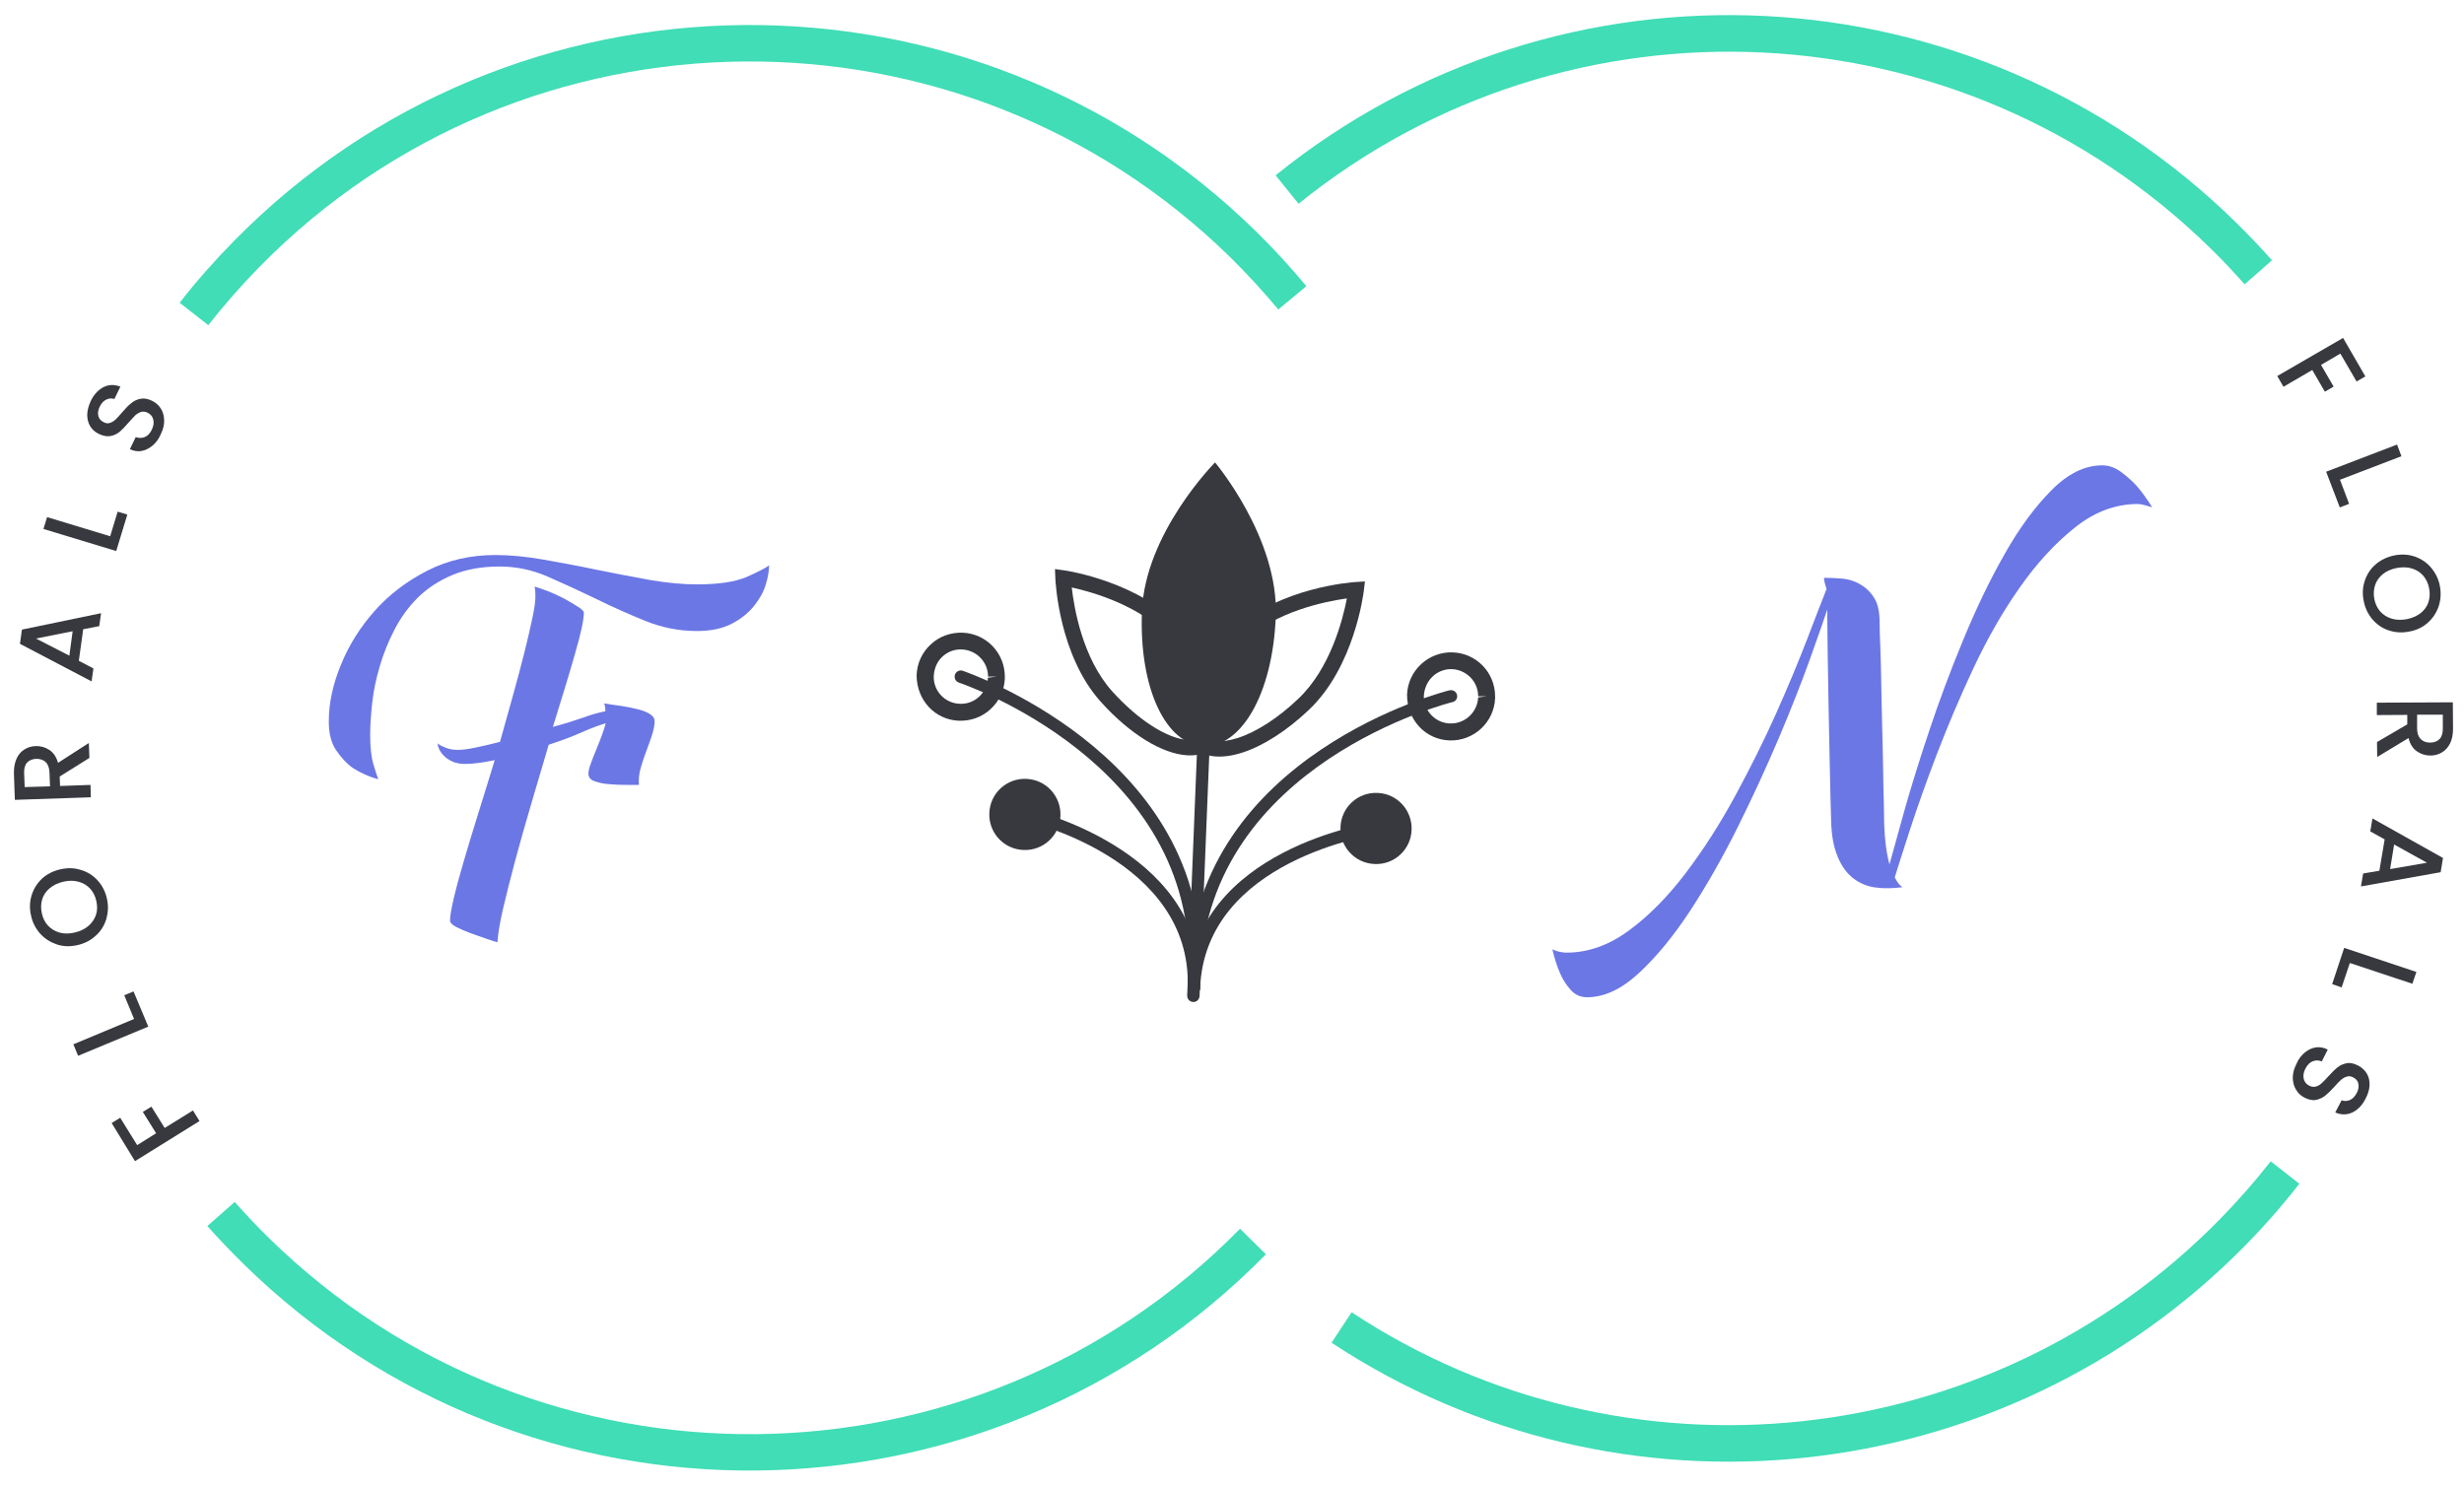 <svg width="121" height="73" viewBox="0 0 121 73" fill="none" xmlns="http://www.w3.org/2000/svg">
<path d="M62.166 61.606C48.45 75.582 25.923 75.797 11.947 62.071C11.338 61.471 10.747 60.854 10.183 60.218L11.526 59.036C12.063 59.636 12.618 60.236 13.2 60.8C26.469 73.827 47.868 73.63 60.895 60.352L62.166 61.606Z" fill="#40DDB6"/>
<path d="M64.154 14.055L62.775 15.201C62.041 14.323 61.253 13.464 60.438 12.658C47.169 -0.369 25.771 -0.163 12.744 13.106C11.857 14.01 11.007 14.977 10.228 15.971L8.822 14.87C9.637 13.822 10.532 12.81 11.473 11.852C25.189 -2.124 47.715 -2.339 61.692 11.378C62.56 12.228 63.384 13.133 64.154 14.055Z" fill="#40DDB6"/>
<path d="M111.571 12.784L110.228 13.965C109.691 13.365 109.136 12.766 108.554 12.201C96.332 0.213 77.074 -0.736 63.769 10.008L62.641 8.611C76.653 -2.706 96.923 -1.712 109.798 10.921C110.416 11.53 111.007 12.148 111.571 12.784Z" fill="#40DDB6"/>
<path d="M110.272 61.159C98.391 73.263 79.518 75.278 65.389 65.949L66.374 64.453C79.786 73.308 97.711 71.392 108.992 59.905C109.879 59.001 110.729 58.034 111.508 57.04L112.914 58.141C112.099 59.189 111.213 60.201 110.272 61.159Z" fill="#40DDB6"/>
<path d="M5.483 55.16L5.904 54.901L6.736 56.244L7.667 55.662L7.014 54.614L7.435 54.355L8.088 55.402L9.476 54.542L9.798 55.062L6.629 57.032L5.483 55.16Z" fill="#37393F"/>
<path d="M6.584 50.048L6.101 48.884L6.557 48.696L7.282 50.424L3.835 51.857L3.603 51.293L6.584 50.048Z" fill="#37393F"/>
<path d="M5.223 45.133C5.125 45.455 4.954 45.732 4.704 45.956C4.453 46.189 4.158 46.341 3.799 46.422C3.441 46.502 3.101 46.493 2.788 46.386C2.474 46.279 2.197 46.108 1.973 45.858C1.749 45.607 1.597 45.312 1.525 44.971C1.445 44.631 1.454 44.3 1.552 43.977C1.651 43.655 1.821 43.387 2.063 43.154C2.313 42.93 2.609 42.778 2.967 42.697C3.325 42.617 3.665 42.626 3.988 42.733C4.31 42.831 4.578 43.002 4.802 43.252C5.026 43.503 5.178 43.798 5.25 44.139C5.331 44.479 5.313 44.81 5.223 45.133ZM4.426 43.646C4.274 43.485 4.086 43.369 3.853 43.306C3.62 43.243 3.379 43.243 3.11 43.306C2.841 43.369 2.618 43.476 2.439 43.628C2.26 43.781 2.134 43.96 2.071 44.175C2.009 44.389 2 44.613 2.054 44.855C2.107 45.097 2.206 45.303 2.358 45.464C2.51 45.625 2.698 45.741 2.922 45.804C3.146 45.867 3.397 45.867 3.665 45.804C3.934 45.741 4.158 45.634 4.337 45.482C4.516 45.329 4.641 45.15 4.713 44.935C4.784 44.721 4.784 44.497 4.731 44.255C4.677 44.013 4.578 43.816 4.426 43.646Z" fill="#37393F"/>
<path d="M4.39 37.227L2.931 38.14L2.949 38.605L4.444 38.552L4.462 39.16L0.729 39.286L0.684 38.005C0.675 37.719 0.72 37.477 0.809 37.271C0.899 37.065 1.033 36.913 1.194 36.815C1.355 36.707 1.543 36.654 1.749 36.645C1.991 36.636 2.215 36.698 2.421 36.833C2.627 36.967 2.77 37.182 2.85 37.468L4.364 36.492L4.39 37.227ZM2.457 38.623L2.43 37.943C2.421 37.71 2.358 37.54 2.242 37.432C2.125 37.316 1.964 37.271 1.776 37.271C1.588 37.28 1.436 37.343 1.328 37.459C1.221 37.576 1.176 37.755 1.185 37.988L1.212 38.659L2.457 38.623Z" fill="#37393F"/>
<path d="M4.086 30.906L3.871 32.455L4.587 32.831L4.498 33.467L0.979 31.622L1.078 30.924L4.963 30.118L4.874 30.754L4.086 30.906ZM3.567 31.005L1.767 31.363L3.406 32.204L3.567 31.005Z" fill="#37393F"/>
<path d="M5.411 26.339L5.778 25.131L6.253 25.274L5.707 27.065L2.134 25.981L2.313 25.399L5.411 26.339Z" fill="#37393F"/>
<path d="M7.497 21.881C7.327 22.024 7.148 22.113 6.96 22.149C6.763 22.185 6.575 22.158 6.378 22.06L6.665 21.469C6.817 21.523 6.96 21.523 7.103 21.469C7.247 21.415 7.363 21.29 7.452 21.111C7.542 20.923 7.569 20.753 7.524 20.6C7.488 20.448 7.39 20.341 7.247 20.269C7.13 20.215 7.023 20.206 6.924 20.233C6.826 20.269 6.727 20.323 6.638 20.403C6.557 20.484 6.45 20.6 6.315 20.753C6.154 20.941 6.011 21.093 5.886 21.2C5.76 21.308 5.608 21.379 5.438 21.415C5.268 21.451 5.071 21.415 4.865 21.317C4.668 21.227 4.525 21.093 4.426 20.932C4.328 20.762 4.283 20.573 4.283 20.367C4.292 20.153 4.346 19.938 4.453 19.705C4.605 19.383 4.82 19.15 5.08 19.016C5.339 18.881 5.617 18.881 5.912 18.989L5.617 19.598C5.492 19.553 5.366 19.562 5.223 19.624C5.089 19.687 4.972 19.812 4.892 19.983C4.82 20.144 4.793 20.287 4.829 20.43C4.865 20.573 4.954 20.672 5.107 20.744C5.214 20.797 5.313 20.806 5.402 20.77C5.501 20.744 5.59 20.681 5.671 20.609C5.751 20.529 5.859 20.421 5.984 20.269C6.154 20.072 6.297 19.92 6.432 19.812C6.557 19.705 6.709 19.624 6.888 19.589C7.067 19.553 7.255 19.58 7.47 19.687C7.64 19.768 7.784 19.893 7.891 20.054C7.999 20.215 8.052 20.412 8.061 20.627C8.07 20.851 8.017 21.075 7.9 21.317C7.802 21.549 7.667 21.737 7.497 21.881Z" fill="#37393F"/>
<path d="M116.155 18.487L115.725 18.738L114.928 17.368L113.979 17.923L114.597 18.988L114.167 19.239L113.549 18.173L112.135 18.997L111.83 18.469L115.062 16.598L116.155 18.487Z" fill="#37393F"/>
<path d="M114.91 23.563L115.358 24.745L114.901 24.924L114.23 23.169L117.713 21.835L117.927 22.408L114.91 23.563Z" fill="#37393F"/>
<path d="M116.128 28.523C116.235 28.201 116.414 27.932 116.665 27.717C116.916 27.502 117.229 27.35 117.587 27.278C117.945 27.207 118.286 27.233 118.599 27.341C118.912 27.457 119.181 27.636 119.396 27.896C119.611 28.156 119.754 28.451 119.817 28.791C119.879 29.132 119.861 29.463 119.754 29.785C119.647 30.099 119.468 30.367 119.217 30.591C118.966 30.815 118.662 30.958 118.304 31.021C117.945 31.092 117.605 31.066 117.292 30.958C116.97 30.851 116.71 30.663 116.495 30.412C116.28 30.152 116.137 29.857 116.074 29.508C116.003 29.167 116.021 28.836 116.128 28.523ZM116.88 30.027C117.032 30.197 117.211 30.313 117.444 30.385C117.677 30.457 117.919 30.457 118.187 30.412C118.456 30.358 118.68 30.26 118.868 30.116C119.047 29.973 119.181 29.794 119.253 29.579C119.324 29.364 119.333 29.141 119.288 28.899C119.244 28.657 119.145 28.451 119.002 28.281C118.859 28.111 118.671 27.994 118.447 27.923C118.223 27.851 117.972 27.851 117.704 27.896C117.435 27.95 117.202 28.048 117.023 28.192C116.844 28.335 116.71 28.514 116.638 28.729C116.567 28.944 116.549 29.167 116.594 29.409C116.638 29.651 116.737 29.857 116.88 30.027Z" fill="#37393F"/>
<path d="M116.728 36.447L118.214 35.579V35.113L116.719 35.122V34.513L120.452 34.495L120.461 35.785C120.461 36.071 120.416 36.313 120.318 36.51C120.219 36.707 120.085 36.859 119.915 36.958C119.745 37.056 119.557 37.11 119.351 37.11C119.109 37.11 118.885 37.038 118.688 36.904C118.492 36.77 118.348 36.546 118.277 36.25L116.737 37.181L116.728 36.447ZM118.697 35.104V35.785C118.697 36.017 118.76 36.188 118.876 36.304C118.993 36.42 119.145 36.474 119.342 36.474C119.539 36.474 119.682 36.411 119.799 36.304C119.906 36.188 119.96 36.017 119.96 35.785V35.104H118.697Z" fill="#37393F"/>
<path d="M116.844 42.768L117.104 41.228L116.397 40.834L116.504 40.198L119.969 42.141L119.853 42.84L115.94 43.538L116.047 42.902L116.844 42.768ZM117.372 42.687L119.181 42.374L117.569 41.479L117.372 42.687Z" fill="#37393F"/>
<path d="M115.394 47.299L114.991 48.498L114.525 48.337L115.116 46.556L118.662 47.737L118.465 48.319L115.394 47.299Z" fill="#37393F"/>
<path d="M113.182 51.695C113.352 51.56 113.531 51.471 113.728 51.444C113.925 51.417 114.113 51.453 114.31 51.551L114.015 52.133C113.863 52.071 113.719 52.071 113.576 52.124C113.433 52.178 113.317 52.295 113.218 52.474C113.12 52.662 113.093 52.832 113.129 52.984C113.164 53.136 113.254 53.253 113.397 53.324C113.505 53.378 113.612 53.396 113.719 53.369C113.827 53.342 113.916 53.288 114.006 53.208C114.095 53.127 114.203 53.02 114.337 52.868C114.507 52.68 114.651 52.536 114.785 52.429C114.91 52.322 115.062 52.259 115.233 52.223C115.403 52.187 115.6 52.232 115.806 52.339C115.994 52.438 116.137 52.572 116.235 52.742C116.334 52.912 116.37 53.1 116.361 53.315C116.352 53.53 116.28 53.745 116.164 53.969C116.003 54.291 115.779 54.515 115.519 54.64C115.25 54.766 114.973 54.766 114.677 54.64L114.991 54.041C115.116 54.094 115.25 54.085 115.394 54.032C115.537 53.969 115.644 53.852 115.734 53.682C115.815 53.53 115.841 53.378 115.815 53.235C115.788 53.091 115.698 52.984 115.546 52.912C115.447 52.859 115.349 52.85 115.25 52.877C115.152 52.903 115.062 52.957 114.973 53.029C114.883 53.1 114.776 53.217 114.651 53.36C114.48 53.548 114.328 53.7 114.194 53.808C114.06 53.915 113.907 53.987 113.737 54.023C113.558 54.058 113.37 54.014 113.155 53.906C112.985 53.817 112.851 53.691 112.752 53.521C112.645 53.351 112.6 53.163 112.591 52.939C112.591 52.715 112.654 52.492 112.77 52.259C112.869 52.017 113.012 51.838 113.182 51.695Z" fill="#37393F"/>
<path d="M34.223 28.703C35.297 28.703 36.112 28.577 36.676 28.335C37.231 28.085 37.598 27.897 37.768 27.771C37.768 28.031 37.715 28.344 37.607 28.703C37.5 29.07 37.303 29.419 37.025 29.768C36.748 30.108 36.381 30.404 35.933 30.636C35.485 30.869 34.912 30.994 34.223 30.994C33.346 30.994 32.495 30.824 31.68 30.493C30.865 30.162 30.06 29.804 29.263 29.41C28.466 29.025 27.687 28.667 26.908 28.326C26.129 27.986 25.341 27.825 24.526 27.825C23.649 27.825 22.87 27.968 22.207 28.246C21.545 28.523 20.981 28.899 20.515 29.356C20.05 29.822 19.674 30.341 19.369 30.932C19.065 31.523 18.823 32.123 18.644 32.74C18.465 33.349 18.34 33.949 18.277 34.531C18.214 35.113 18.178 35.623 18.178 36.08C18.178 36.707 18.232 37.19 18.34 37.548C18.447 37.907 18.519 38.13 18.564 38.238V38.274C18.116 38.148 17.704 37.96 17.337 37.727C17.032 37.513 16.764 37.226 16.513 36.859C16.262 36.492 16.146 36.017 16.146 35.444C16.146 34.54 16.343 33.609 16.746 32.642C17.14 31.675 17.695 30.797 18.402 30.001C19.11 29.204 19.969 28.55 20.981 28.031C21.993 27.512 23.112 27.261 24.329 27.261C25.037 27.261 25.825 27.333 26.684 27.485C27.544 27.637 28.421 27.798 29.308 27.986C30.203 28.165 31.071 28.335 31.922 28.488C32.764 28.631 33.533 28.703 34.223 28.703ZM22.1 45.212C22.1 44.998 22.163 44.639 22.279 44.138C22.395 43.637 22.557 43.037 22.763 42.338C22.969 41.64 23.201 40.861 23.47 40.002C23.738 39.142 24.016 38.256 24.294 37.334C23.712 37.459 23.228 37.522 22.843 37.522C22.584 37.522 22.369 37.477 22.199 37.396C22.029 37.316 21.885 37.217 21.778 37.101C21.67 36.984 21.599 36.877 21.554 36.769C21.509 36.662 21.491 36.581 21.491 36.51C21.554 36.572 21.679 36.644 21.858 36.716C22.037 36.787 22.243 36.832 22.458 36.832C22.691 36.832 22.995 36.796 23.363 36.716C23.73 36.644 24.123 36.546 24.553 36.438C24.768 35.659 24.983 34.889 25.198 34.128C25.413 33.358 25.601 32.651 25.762 32.006C25.923 31.362 26.049 30.806 26.147 30.341C26.245 29.875 26.29 29.544 26.29 29.356C26.29 29.267 26.29 29.195 26.29 29.132C26.29 29.07 26.281 28.962 26.254 28.81C26.407 28.855 26.622 28.926 26.899 29.034C27.177 29.141 27.445 29.267 27.705 29.401C27.965 29.544 28.188 29.678 28.385 29.804C28.582 29.929 28.672 30.028 28.672 30.09C28.672 30.43 28.529 31.111 28.233 32.123C27.947 33.134 27.579 34.325 27.15 35.704C27.776 35.534 28.278 35.373 28.663 35.238C29.048 35.095 29.406 34.997 29.728 34.934C29.728 34.764 29.71 34.63 29.666 34.549C29.943 34.594 30.23 34.639 30.516 34.674C30.803 34.719 31.071 34.773 31.322 34.836C31.573 34.898 31.77 34.979 31.922 35.077C32.074 35.176 32.146 35.283 32.146 35.417C32.146 35.614 32.101 35.838 32.02 36.098C31.931 36.358 31.841 36.626 31.734 36.904C31.626 37.181 31.537 37.459 31.456 37.745C31.376 38.032 31.358 38.291 31.376 38.551C31.224 38.551 31.009 38.551 30.731 38.551C30.453 38.551 30.176 38.542 29.907 38.515C29.639 38.497 29.406 38.444 29.2 38.372C28.994 38.3 28.896 38.175 28.896 38.005C28.896 37.88 28.931 37.709 29.012 37.504C29.084 37.298 29.173 37.083 29.272 36.841C29.37 36.608 29.46 36.367 29.549 36.134C29.639 35.901 29.701 35.695 29.746 35.525C29.379 35.632 28.985 35.785 28.555 35.973C28.126 36.169 27.588 36.367 26.944 36.581C26.666 37.53 26.38 38.489 26.093 39.464C25.807 40.44 25.538 41.371 25.305 42.249C25.073 43.126 24.867 43.923 24.706 44.621C24.544 45.32 24.455 45.875 24.428 46.278C24.338 46.26 24.168 46.206 23.909 46.117C23.649 46.027 23.389 45.938 23.121 45.839C22.852 45.741 22.619 45.642 22.413 45.535C22.207 45.427 22.1 45.32 22.1 45.212Z" fill="#6B77E5"/>
<path d="M92.787 42.455C92.939 41.9 93.181 41.023 93.512 39.841C93.843 38.659 94.255 37.343 94.739 35.892C95.222 34.442 95.777 32.947 96.413 31.416C97.048 29.876 97.72 28.479 98.445 27.208C99.161 25.936 99.931 24.898 100.737 24.083C101.543 23.268 102.376 22.856 103.235 22.856C103.558 22.856 103.862 22.964 104.157 23.179C104.444 23.394 104.712 23.626 104.945 23.886C105.205 24.191 105.447 24.531 105.688 24.916C105.626 24.898 105.545 24.871 105.465 24.853C105.402 24.835 105.321 24.808 105.241 24.79C105.151 24.773 105.071 24.755 104.981 24.755C103.889 24.755 102.85 25.14 101.883 25.919C100.916 26.689 100.012 27.673 99.179 28.864C98.338 30.055 97.586 31.38 96.905 32.831C96.225 34.281 95.634 35.687 95.115 37.038C94.595 38.391 94.165 39.617 93.807 40.709C93.449 41.802 93.198 42.599 93.046 43.091C93.172 43.351 93.306 43.512 93.431 43.575C92.957 43.637 92.518 43.646 92.106 43.592C91.694 43.539 91.336 43.386 91.014 43.145C90.692 42.894 90.432 42.545 90.244 42.079C90.047 41.614 89.939 41.032 89.922 40.324C89.904 39.662 89.877 38.811 89.859 37.791C89.841 36.77 89.814 35.749 89.796 34.729C89.778 33.708 89.76 32.795 89.751 31.989C89.743 31.183 89.734 30.673 89.734 30.458V29.939C89.563 30.458 89.268 31.282 88.865 32.419C88.453 33.556 87.952 34.836 87.352 36.251C86.752 37.665 86.081 39.125 85.338 40.62C84.594 42.115 83.815 43.485 83.001 44.729C82.186 45.974 81.344 46.995 80.485 47.791C79.625 48.588 78.775 48.982 77.942 48.982C77.62 48.982 77.351 48.866 77.136 48.624C76.921 48.391 76.751 48.123 76.617 47.818C76.465 47.478 76.339 47.075 76.232 46.627C76.322 46.672 76.402 46.699 76.492 46.726C76.662 46.771 76.814 46.789 76.939 46.789C77.996 46.789 79.016 46.422 80.001 45.696C80.986 44.971 81.917 44.022 82.786 42.876C83.654 41.73 84.469 40.459 85.221 39.071C85.973 37.683 86.645 36.331 87.236 35.006C87.826 33.681 88.328 32.472 88.749 31.38C89.169 30.288 89.483 29.464 89.698 28.927C89.608 28.667 89.572 28.488 89.572 28.381C89.832 28.381 90.119 28.39 90.423 28.416C90.736 28.434 91.032 28.524 91.309 28.676C91.587 28.828 91.829 29.043 92.017 29.339C92.214 29.625 92.303 30.046 92.303 30.583C92.303 30.861 92.312 31.273 92.339 31.81C92.357 32.347 92.375 32.947 92.384 33.6C92.393 34.254 92.411 34.934 92.428 35.651C92.446 36.358 92.464 37.038 92.473 37.683C92.482 38.328 92.491 38.901 92.509 39.393C92.518 39.886 92.527 40.253 92.527 40.486C92.554 41.238 92.634 41.891 92.787 42.455Z" fill="#6B77E5"/>
<path d="M62.65 30.278C62.498 34.128 60.922 36.716 59.104 36.644C57.287 36.573 55.926 33.869 56.078 30.019C56.23 26.169 59.668 22.713 59.668 22.713C59.668 22.713 62.802 26.428 62.65 30.278Z" fill="#37393F"/>
<path d="M66.974 29.007C66.956 29.159 66.509 32.758 64.27 34.871C63.205 35.883 62.05 36.626 61.029 36.958C59.937 37.316 59.042 37.199 58.504 36.626C57.457 35.525 58.352 33.072 60.573 30.959C62.811 28.846 66.419 28.595 66.58 28.586L67.028 28.559L66.974 29.007ZM59.051 36.107C59.373 36.456 60 36.501 60.797 36.241C61.71 35.946 62.766 35.265 63.751 34.325C65.336 32.83 65.945 30.413 66.142 29.392C65.121 29.535 62.668 30.01 61.092 31.505C59.677 32.848 58.8 34.325 58.8 35.364C58.8 35.677 58.889 35.928 59.051 36.107Z" fill="#37393F"/>
<path d="M59.668 36.671C59.328 36.975 58.863 37.127 58.325 37.1C57.081 37.038 55.478 36.053 54.055 34.468C51.995 32.176 51.834 28.559 51.825 28.407L51.807 27.95L52.255 28.013C52.407 28.031 55.989 28.577 58.048 30.86C59.436 32.4 60.224 33.994 60.224 35.238C60.241 35.838 60.044 36.339 59.668 36.671ZM54.619 33.958C55.899 35.373 57.332 36.295 58.37 36.348C58.71 36.366 58.979 36.286 59.167 36.116C59.373 35.928 59.48 35.632 59.48 35.247C59.48 34.2 58.737 32.758 57.502 31.37C56.042 29.75 53.643 29.078 52.631 28.854C52.748 29.875 53.159 32.328 54.619 33.958Z" fill="#37393F"/>
<path d="M59.713 28.908C59.713 28.747 59.588 28.613 59.418 28.604C59.248 28.595 59.113 28.729 59.104 28.89L58.299 48.901C58.299 48.91 58.299 48.91 58.299 48.91C58.299 49.071 58.424 49.206 58.594 49.215C58.764 49.223 58.898 49.089 58.907 48.919L59.713 28.908C59.713 28.917 59.713 28.917 59.713 28.908Z" fill="#37393F"/>
<path d="M71.558 34.2C71.558 34.173 71.558 34.156 71.549 34.129C71.514 33.968 71.344 33.869 71.182 33.905C71.057 33.932 58.773 37.029 58.352 47.72C58.352 47.729 58.352 47.729 58.352 47.729C58.352 47.89 58.478 48.024 58.639 48.033C58.809 48.042 58.943 47.908 58.952 47.738C59.364 37.495 71.2 34.514 71.317 34.487C71.469 34.46 71.558 34.335 71.558 34.2Z" fill="#37393F"/>
<path d="M67.878 40.691C67.878 40.682 67.878 40.664 67.878 40.646C67.852 40.476 67.699 40.36 67.538 40.387C67.449 40.396 58.603 41.676 58.325 48.516V48.525C58.325 48.686 58.45 48.821 58.621 48.83C58.791 48.839 58.925 48.704 58.934 48.534C59.185 42.204 67.538 40.995 67.619 40.986C67.771 40.969 67.878 40.843 67.878 40.691Z" fill="#37393F"/>
<path d="M58.97 47.191C58.97 36.913 47.393 32.991 47.277 32.946C47.116 32.893 46.946 32.982 46.892 33.143C46.847 33.304 46.928 33.474 47.089 33.528C47.205 33.564 58.782 37.486 58.361 47.728C58.361 47.737 58.361 47.737 58.361 47.737C58.361 47.898 58.486 48.033 58.648 48.042C58.818 48.051 58.952 47.916 58.961 47.746C58.97 47.558 58.97 47.37 58.97 47.191Z" fill="#37393F"/>
<path d="M58.934 48.23C58.934 41.64 50.482 39.724 50.393 39.706C50.231 39.67 50.07 39.778 50.035 39.939C49.999 40.109 50.106 40.261 50.267 40.297C50.348 40.315 58.549 42.168 58.325 48.516V48.525C58.325 48.686 58.451 48.821 58.621 48.83C58.791 48.839 58.925 48.704 58.934 48.534C58.934 48.436 58.934 48.328 58.934 48.23Z" fill="#37393F"/>
<path d="M73.421 34.29C73.376 35.481 72.364 36.412 71.173 36.367C70.009 36.322 69.096 35.373 69.096 34.12C69.141 32.929 70.153 31.998 71.344 32.043C72.507 32.087 73.421 33.036 73.421 34.209V34.29ZM71.2 35.534C71.934 35.561 72.552 34.988 72.588 34.254L73.009 34.2H72.588C72.588 33.484 72.024 32.902 71.308 32.866C70.573 32.839 69.956 33.412 69.92 34.2C69.92 34.917 70.484 35.508 71.2 35.534Z" fill="#37393F"/>
<path d="M49.345 33.323C49.318 33.905 49.077 34.433 48.647 34.827C48.226 35.221 47.671 35.418 47.089 35.4C45.925 35.355 45.012 34.406 45.012 33.153C45.039 32.571 45.28 32.042 45.71 31.648C46.131 31.254 46.686 31.058 47.268 31.075C48.432 31.12 49.345 32.069 49.345 33.242V33.323ZM47.125 34.567C47.483 34.585 47.823 34.46 48.083 34.218C48.342 33.976 48.495 33.645 48.513 33.287L48.933 33.233H48.521C48.521 32.517 47.957 31.935 47.241 31.899C46.883 31.881 46.543 32.007 46.283 32.248C46.023 32.49 45.871 32.821 45.853 33.233C45.844 33.949 46.408 34.54 47.125 34.567Z" fill="#37393F"/>
<path d="M69.32 40.763C69.284 41.73 68.469 42.482 67.503 42.437C66.536 42.401 65.784 41.587 65.828 40.62C65.864 39.653 66.679 38.901 67.646 38.945C68.613 38.981 69.356 39.796 69.32 40.763Z" fill="#37393F"/>
<path d="M52.076 40.073C52.04 41.04 51.225 41.792 50.258 41.748C49.291 41.712 48.539 40.897 48.584 39.93C48.62 38.963 49.435 38.211 50.402 38.256C51.369 38.292 52.112 39.106 52.076 40.073Z" fill="#37393F"/>
</svg>
